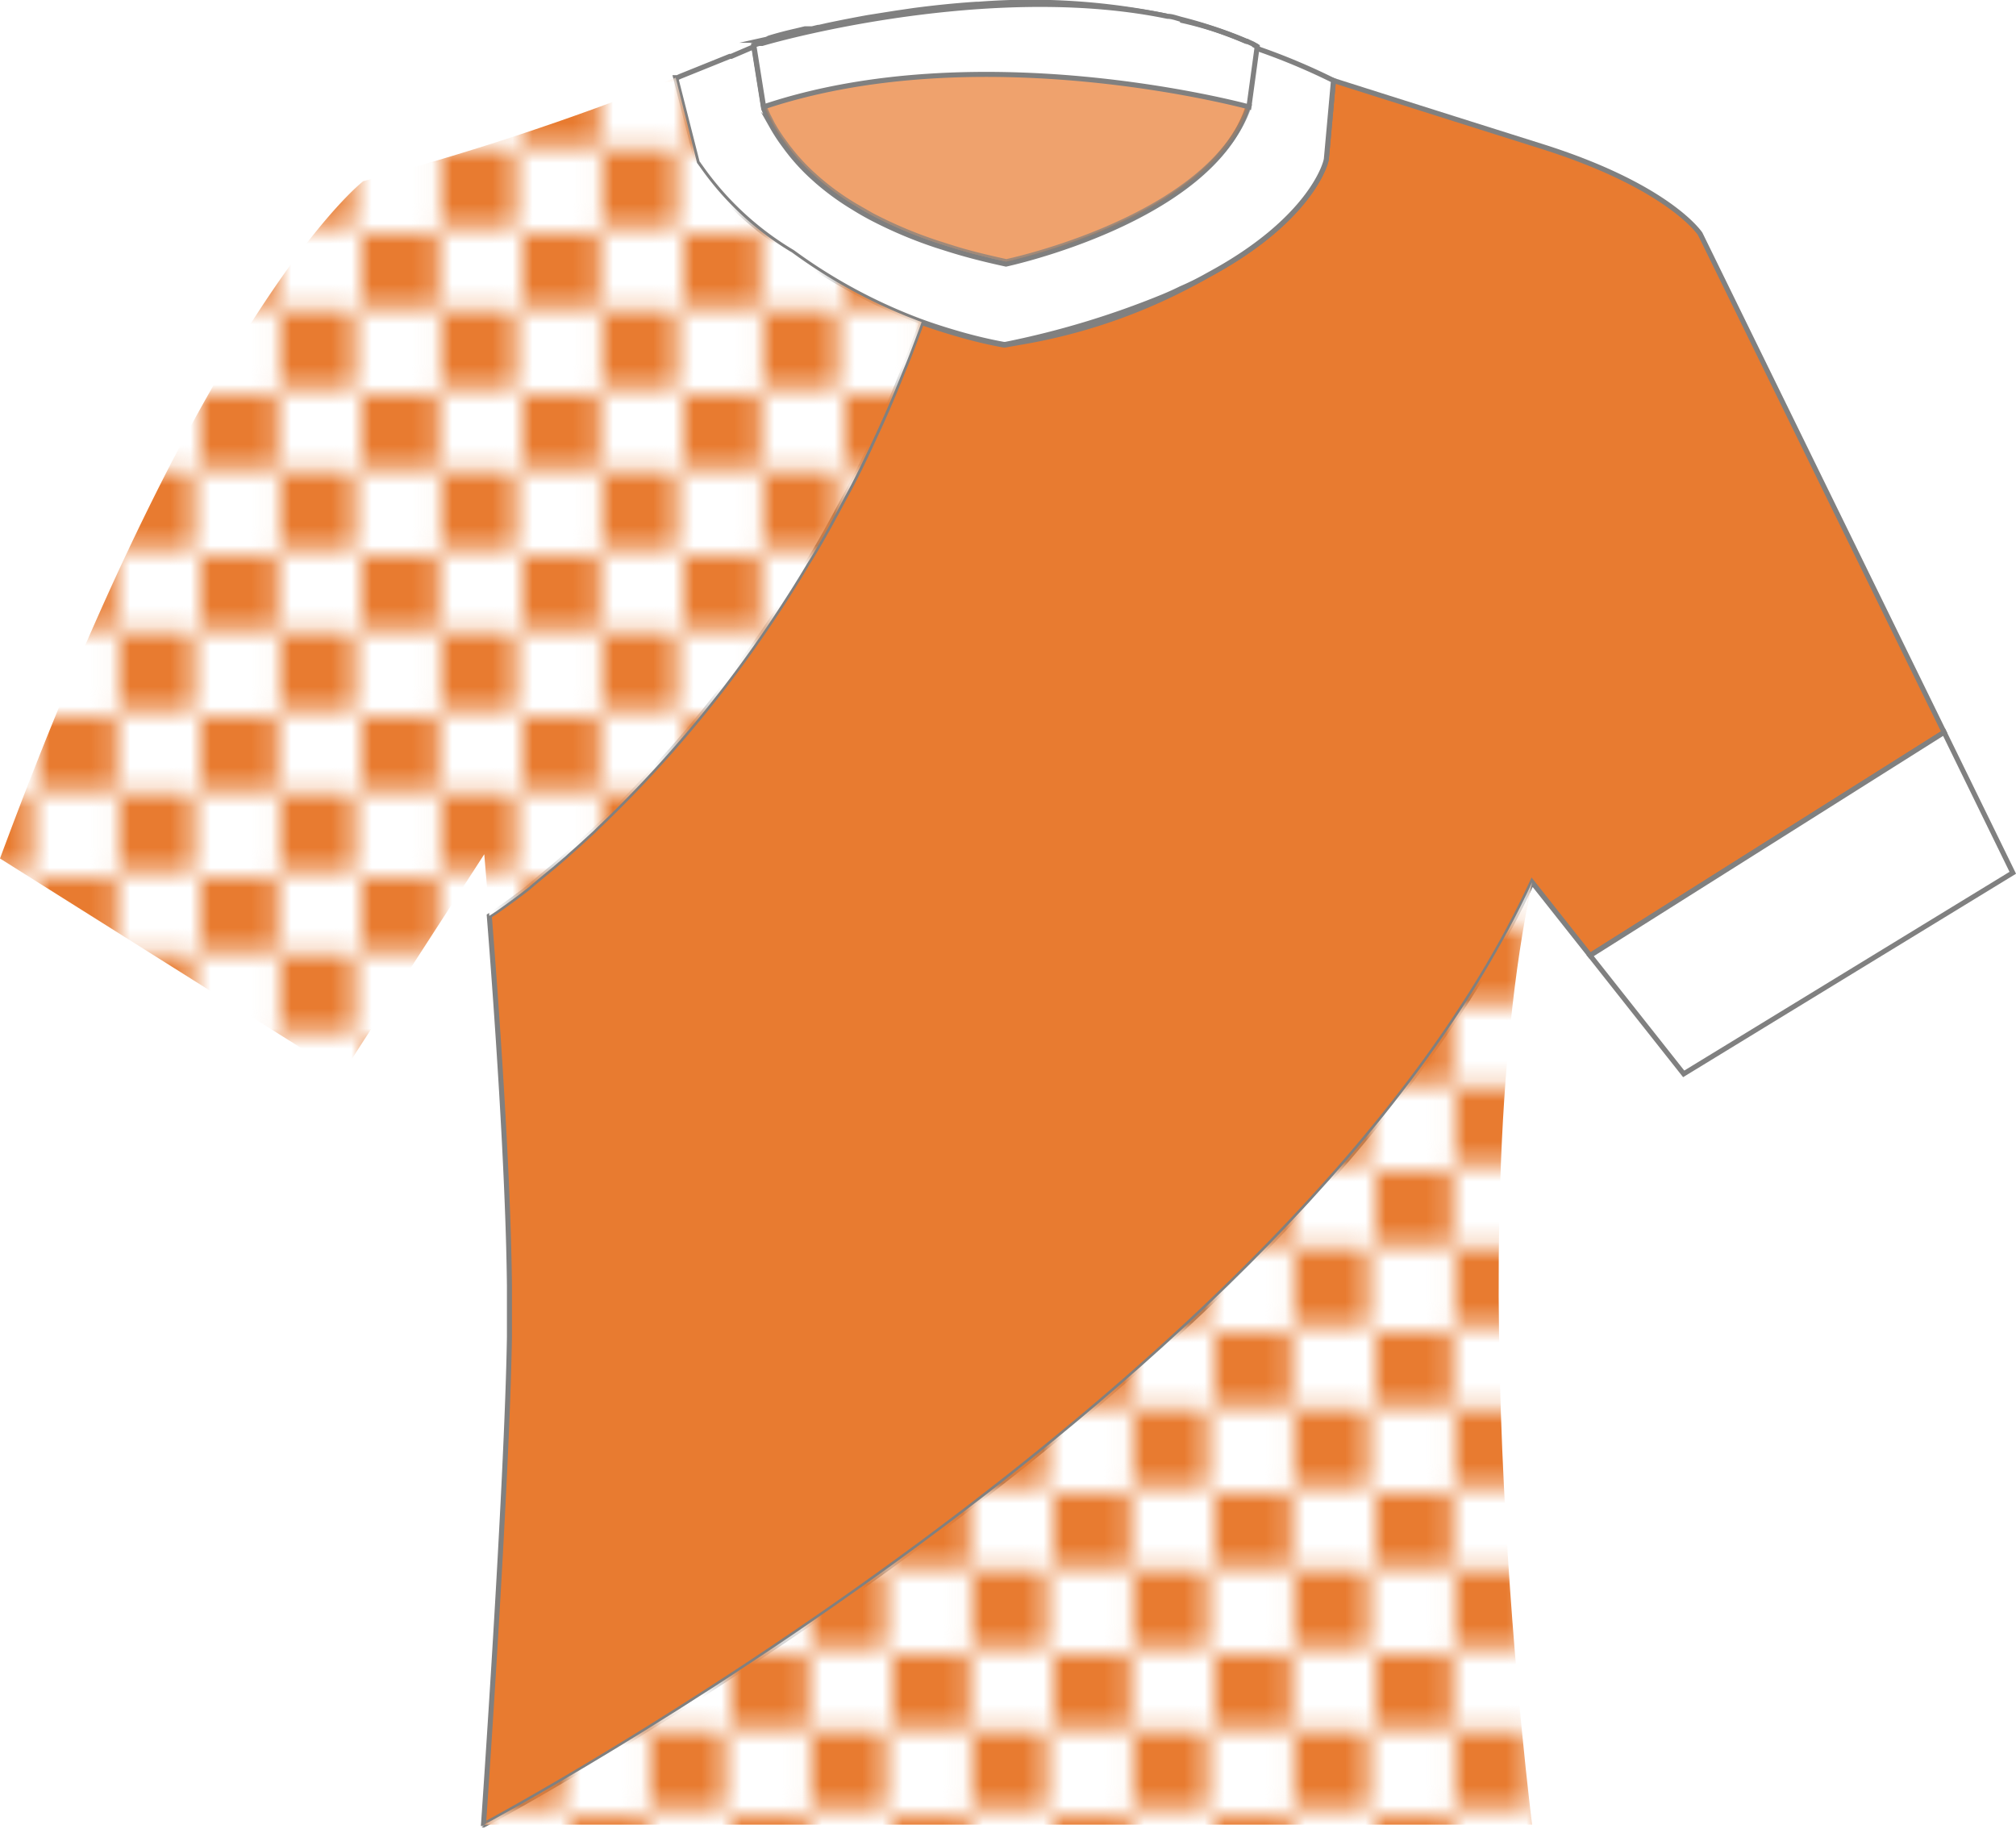 <svg xmlns="http://www.w3.org/2000/svg" xmlns:xlink="http://www.w3.org/1999/xlink" viewBox="0 0 100.16 90.87"><defs><style>.cls-1,.cls-6{fill:none;}.cls-2,.cls-5{fill:#fff;}.cls-3,.cls-4,.cls-7{fill:#e87b30;}.cls-4,.cls-5,.cls-6,.cls-7{stroke:gray;stroke-miterlimit:10;stroke-width:0.25px;}.cls-7{opacity:0.7;}.cls-8{fill:url(#New_Pattern);}.cls-9{fill:url(#New_Pattern-3);}</style><pattern id="New_Pattern" data-name="New Pattern" width="7.66" height="7.66" patternTransform="translate(-11.66 2.19)" patternUnits="userSpaceOnUse" viewBox="0 0 7.66 7.66"><rect class="cls-1" width="7.66" height="7.66"/><rect class="cls-2" x="3.83" width="3.83" height="3.83"/><rect class="cls-3" width="3.83" height="3.83"/><rect class="cls-3" x="3.83" y="3.83" width="3.83" height="3.83"/><rect class="cls-2" y="3.83" width="3.83" height="3.83"/></pattern><pattern id="New_Pattern-3" data-name="New Pattern" width="7.66" height="7.66" patternTransform="translate(-6.04 3.6)" patternUnits="userSpaceOnUse" viewBox="0 0 7.66 7.66"><rect class="cls-1" width="7.66" height="7.66"/><rect class="cls-2" x="3.83" width="3.83" height="3.83"/><rect class="cls-3" width="3.83" height="3.83"/><rect class="cls-3" x="3.83" y="3.83" width="3.83" height="3.83"/><rect class="cls-2" y="3.83" width="3.83" height="3.83"/></pattern></defs><g id="Layer_2" data-name="Layer 2"><g id="Layer_2-2" data-name="Layer 2"><path class="cls-4" d="M84.47,11.62s-1.53-2.35-7.88-4.35S66.25,4,66.25,4L65.9,7.86v0c0,.25-.81,3.07-5.83,5.78l-.09.05A28,28,0,0,1,50.73,17l-.79.14h-.08c-.66-.12-1.3-.27-1.92-.44s-1.47-.43-2.15-.68c-.17.48-.35.95-.53,1.42s-.26.66-.4,1-.36.9-.55,1.34c-.25.6-.51,1.19-.78,1.76-.5,1.1-1,2.15-1.56,3.16C41.36,25.84,40.74,27,40.1,28c-.27.46-.54.9-.82,1.34h0c-.29.47-.59.92-.89,1.37a61.21,61.21,0,0,1-8.25,9.94l-.5.48-.14.14-.72.66-.54.48-.13.12-.63.54c-.44.36-.84.69-1.2,1-.14.12-.28.22-.41.32-.53.4-.94.69-1.21.88l-.26.17-.09.06c.35,4.42.94,12.65,1,18.37,0,.93,0,1.78,0,2.55-.12,7.52-1.29,24.25-1.29,24.25S64.41,69.17,76.12,43.83L79,47.47,96.59,36.38Z"/><polygon class="cls-5" points="100 43.36 83.65 53.35 79 47.47 96.59 36.38 100 43.36"/><path class="cls-6" d="M40.12,1.5l-.12,0a.29.29,0,0,1,.1,0Z"/><path class="cls-6" d="M40.28,1.46l-.15,0a0,0,0,0,1,0,0Z"/><path class="cls-6" d="M48.62.21h-.09c-1.09.07-2.13.18-3.12.31l-.89.13L43.13.87c-.72.13-1.38.26-2,.39l-.44.1h-.05l-.29.07h-.08l-.15,0h0l-.12,0-.46.11c-.44.1-.82.2-1.13.29l-.2.06L38,2l-.13,0C40.11,1.5,49.9-.87,58,.81A33.41,33.41,0,0,0,48.62.21Z"/><path class="cls-5" d="M66.25,4,65.9,7.86v0c0,.25-.81,3.07-5.83,5.78l-.09.05a13.32,13.32,0,0,1-1.31.65c-.28.14-.57.27-.88.4a42.9,42.9,0,0,1-7.84,2.37h-.08c-.66-.12-1.3-.27-1.92-.44s-1.47-.43-2.15-.68a26.26,26.26,0,0,1-6.43-3.46,14.86,14.86,0,0,1-4.6-4.28.61.61,0,0,1-.07-.1.42.42,0,0,1-.06-.08L33.57,3.86l.08,0,.13-.06,2.48-1,.07,0,1.12-.48.49,3.07c.06.16.13.32.21.49l.21.41a8.74,8.74,0,0,0,.66,1c.09.13.19.25.29.38a10.12,10.12,0,0,0,1,1.07l.3.27a12.82,12.82,0,0,0,1.81,1.31c.27.17.55.33.85.49a21.56,21.56,0,0,0,3.29,1.39l.6.19c.86.27,1.8.51,2.82.73,0,0,10.13-2.16,12-7.75l.41-3a1.89,1.89,0,0,1,.21.09A31.8,31.8,0,0,1,66.25,4Z"/><path class="cls-7" d="M62.05,5.28C60.13,10.87,50,13,50,13c-1-.22-2-.46-2.82-.73l-.6-.19a21.56,21.56,0,0,1-3.29-1.39l-.85-.49a12.82,12.82,0,0,1-1.81-1.31l-.3-.27a10.12,10.12,0,0,1-1-1.07c-.1-.13-.2-.25-.29-.38a8.74,8.74,0,0,1-.66-1l-.21-.41c-.08-.17-.15-.33-.21-.49C48.59,1.71,61.6,5.16,62.05,5.28Z"/><path class="cls-5" d="M62.46,2.31l-.41,3c-.45-.12-13.46-3.57-24.11,0l-.49-3.07h0l.26-.08.15,0C40.11,1.5,49.9-.87,58,.81c.23,0,.45.09.68.15a21.4,21.4,0,0,1,3.22,1.09h0l.05,0,.29.13v0Z"/><path class="cls-6" d="M62.46,2.31l-.21-.1"/><path class="cls-6" d="M62,2.08A18.15,18.15,0,0,0,58.65,1"/><path class="cls-6" d="M37.5,2.2h0"/><path class="cls-8" d="M76.12,90.65H24.05S64.41,69.17,76.12,43.83C72.38,61.37,76.12,90.65,76.12,90.65Z"/><path class="cls-9" d="M45.79,16c-.17.48-.35.95-.53,1.42s-.26.66-.4,1-.36.9-.55,1.34c-.25.6-.52,1.19-.78,1.76-.51,1.1-1,2.15-1.56,3.16C41.36,25.84,40.74,27,40.1,28c-.27.46-.55.91-.82,1.34h0c-.3.47-.59.92-.89,1.37a61.21,61.21,0,0,1-8.25,9.94l-.5.48-.14.14-.72.66-.54.48-.13.12-.63.54c-.44.36-.84.69-1.2,1l-.41.32c-.53.4-.94.69-1.21.88l-.26.17-.09.06c-.15-1.88-.25-3.06-.25-3.06L17,53.35,0,42.65C10.28,14.91,18.05,9,18.05,9A135.83,135.83,0,0,0,33.57,3.86l1.06,4.23a.42.42,0,0,0,.06.08.61.61,0,0,0,.07.1,14.86,14.86,0,0,0,4.6,4.28A26.26,26.26,0,0,0,45.79,16Z"/></g></g></svg>